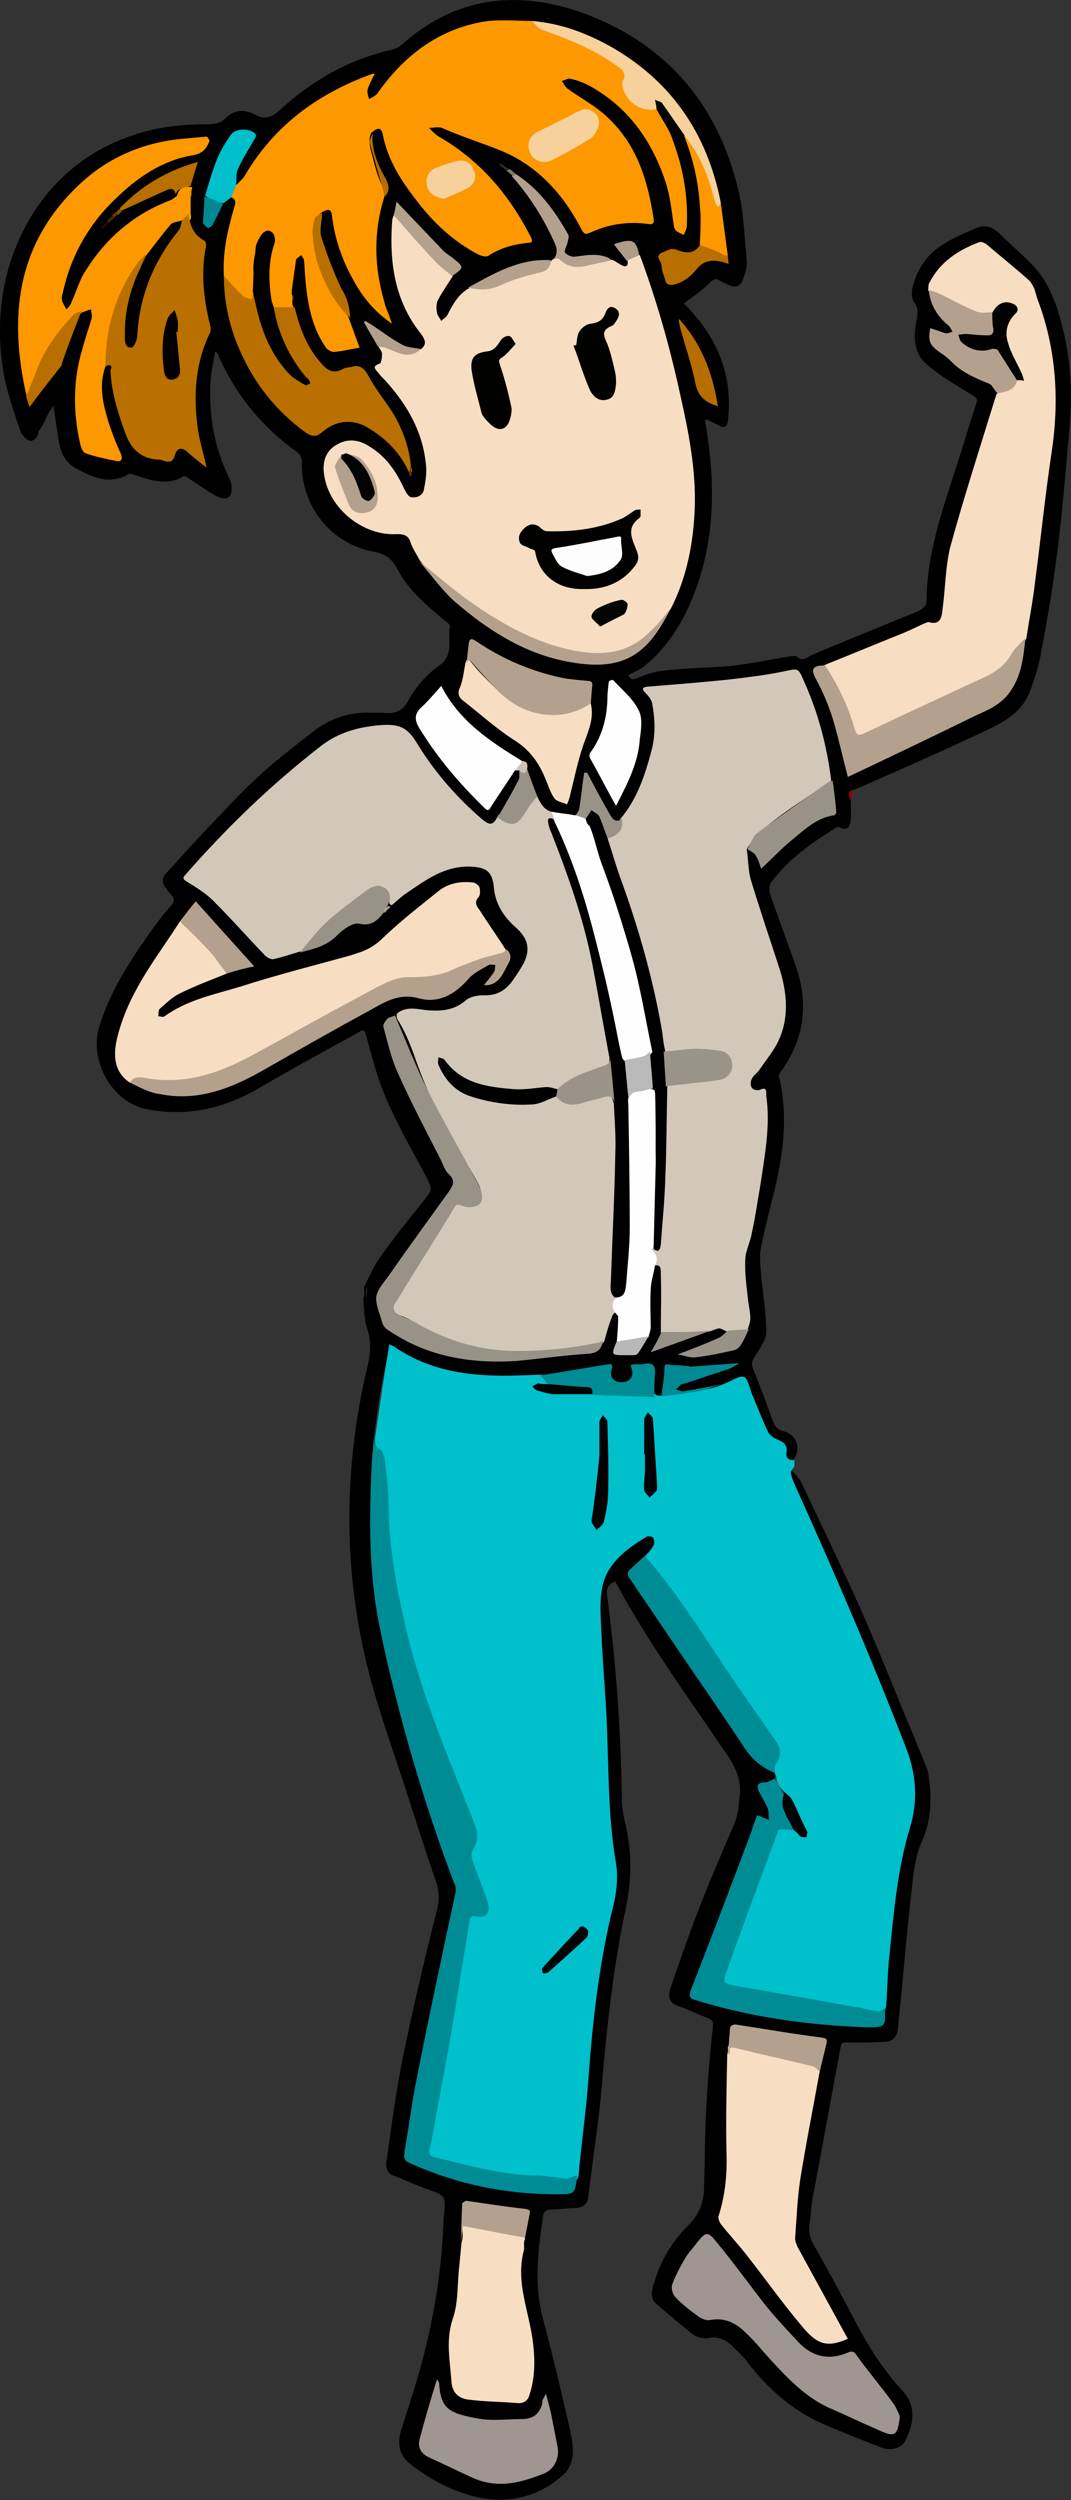 <?xml version="1.0" encoding="utf-8"?>
<!-- Generator: Adobe Illustrator 25.2.2, SVG Export Plug-In . SVG Version: 6.00 Build 0)  -->
<svg version="1.1" id="maria_x5F_jumping_xA0_Image_1_"
	 xmlns="http://www.w3.org/2000/svg" xmlns:xlink="http://www.w3.org/1999/xlink" x="0px" y="0px" viewBox="0 0 148.3 345.9"
	 style="enable-background:new 0 0 148.3 345.9;" xml:space="preserve">
<rect x="0" y="0" width="148.3" height="345.9" fill="#333333" stroke="none"/>
<style type="text/css">
	.st0{fill:#00C0CC;}
	.st1{fill:#970000;}
	.st2{fill:#9E968C;}
	.st3{fill:#D2C8B9;}
	.st4{fill:#F7DDC2;}
	.st5{fill:#FE9800;}
	.st6{fill:#008C95;}
	.st7{fill:#B97000;}
	.st8{fill:#9F9592;}
	.st9{fill:#999287;}
	.st10{fill:#B4A18D;}
	.st11{fill:#FEFEFE;}
	.st12{fill:#F6D19B;}
	.st13{fill:#00BFCB;}
	.st14{fill:#FD9800;}
	.st15{fill:#B96F00;}
	.st16{fill:#B3A08D;}
	.st17{fill:#B76E00;}
	.st18{fill:#008B94;}
	.st19{fill:#B86F00;}
	.st20{fill:#B3A18D;}
	.st21{fill:#989186;}
	.st22{fill:#B29F8C;}
	.st23{fill:#979085;}
	.st24{fill:#008992;}
	.st25{fill:#B8B8B8;}
	.st26{fill:#B56D00;}
	.st27{fill:#AE9C89;}
	.st28{fill:#CCC3B6;}
	.st29{fill:#160D00;}
	.st30{fill:#302B26;}
	.st31{fill:#A79F93;}
	.st32{fill:#857869;}
	.st33{fill:#536763;}
	.st34{fill:#583500;}
	.st35{fill:#482B00;}
	.st36{fill:#865000;}
	.st37{fill:#663D00;}
	.st38{fill:#7A847C;}
	.st39{fill:#000101;}
	.st40{fill:#000303;}
	.st41{fill:#000404;}
	.st42{fill:#000304;}
	.st43{fill:#010101;}
	.st44{fill:#999388;}
	.st45{fill:#010100;}
	.st46{fill:#030302;}
	.st47{fill:#040403;}
	.st48{fill:#010000;}
	.st49{fill:#020100;}
	.st50{fill:#B9B9B9;}
	.st51{fill:#FDFDFD;}
</style>
<g>
	<path d="M117.8,110.9c0,0.9,0.1,1.8,0,2.6c-0.1,0.8-0.4,1.5-1.5,1c-0.1-0.1-0.4-0.1-0.5,0c-3.4,2.1-6.7,4.4-9.1,7.7
		c-0.2,0.3-0.2,1-0.1,1.4c1.2,3.5,2.5,6.9,3.7,10.4c1.7,5.1,1,9.9-2.2,14.3c-0.2,0.2-0.3,0.6-0.2,0.8c1.1,4.7,0.7,9.4-0.3,14
		c-0.7,3.2-1.6,6.3-2.2,9.4c-0.3,1.3-0.1,2.6,0,3.9c0.2,2.6,0.7,5.2,0.7,7.9c0,1.1-0.9,2.3-1.6,3.4c-0.3,0.5-0.5,0.9-0.3,1.5
		c1,2.4,1.9,4.9,2.8,7.4c0.3,0.7,0.6,1.2,1.4,1.4c2.1,0.5,2.6,2.7,1.3,4.2c-0.9,0.5-1.3-0.2-1.3-0.9c-0.1-1-0.5-1.5-1.5-1.8
		c-0.8-0.2-1.1-0.9-1.4-1.5c-0.8-2.1-1.8-4.1-2.6-6.3c-0.3-0.7-0.6-0.9-1.3-0.6c-0.5,0.3-1.1,0.4-1.7,0.6c-1.4,0.5-2.9,0.7-4.3,1
		c-0.5,0.1-1,0.1-1.5,0c-0.3-0.1-0.6-0.2-0.7-0.6c-0.1-0.4,0.1-0.6,0.4-0.8c0.3-0.2,0.6-0.3,1-0.4c2.1-0.6,4.2-1.3,6.2-2
		c-1.8,0.3-3.7,0.7-5.5,0.4c-0.4-0.1-0.8-0.2-1.3-0.1c-0.2,0,0,0-0.1,0c-1.6,0-1.6,0-1.8,1.6c-0.1,0.9-0.2,1.7-0.7,2.5
		c-0.4,0.3-0.8,0.5-1.2,0c-0.3-0.7-0.1-1.4,0-2.1c0.1-1.4-0.2-2-1.2-2.2c-0.6,0-1.2,0-1.8,0c-0.2,0,0.1,0-0.1,0c0,0,0,0,0.1,0
		c0.6,0.6,0.5,1.2,0.1,1.9c-0.4,0.6-1,0.8-1.7,0.7c-0.8-0.1-1.4-0.6-1.5-1.3c-0.1-1.2-0.8-1.1-1.6-1c-2.7,0.4-5.4,1-8.1,1.3
		c-3.7,0.3-7.3,0.4-11-0.2c-3.1-0.5-6-1.4-8.6-3c-1-0.6-1.1-0.6-1.4,0.6c-0.8,3.5-1.4,7.1-1.8,10.7c-0.2,1.9-0.3,3.7-0.4,5.6
		c-0.1,1.8,0,3.6,0,5.4c-0.3,8.1,1,16.1,3.1,23.9c2,7.4,4.1,14.8,6.6,22.1c0.5,1.5,1.1,3,1.7,4.5c0.3,0.8,0.4,1.7,0.2,2.6
		c-1.6,7.8-3.6,15.5-4.9,23.3c-0.7,3.9-1.4,7.8-1.9,11.7c-0.1,0.8,0.3,1.3,0.9,1.6c4,1.7,8.2,3.1,12.5,3.6c2.5,0.3,5,0.6,7.5,0.5
		c1.8,0,1.8,0,2.1-1.8c0-0.2,0-0.4,0-0.6c0.5-4.9,1-9.8,1.6-14.7c0.3-2.9,0.4-5.7,0.7-8.6c0.5-4.3,1.2-8.5,2.3-12.6
		c1-3.6,0.8-7.2,0.2-10.8c-0.5-3.4-0.6-6.9-0.6-10.4c-0.1-5.9-0.3-11.8-0.9-17.7c-0.2-2.3-0.2-4.7,0.1-7.1c0.1-0.7,0.3-1.3,0.7-1.9
		c1.4-1.7,2.9-3.3,4.7-4.6c0.3-0.2,0.6-0.4,1-0.5c0.5-0.1,1-0.1,1.3,0.4c0.3,0.4,0.3,0.8,0.1,1.2c-0.2,0.5-0.6,0.9-1,1.3
		c-0.6,0.5-1.2,1.2-1.8,1.7c-0.6,0.6-0.7,1-0.2,1.7c3.8,5.5,7.5,11,11.2,16.6c1.7,2.6,3.6,4.9,5.2,7.6c0.7,1.2,2.2,1.6,3.3,2.4
		c0.2,0.2,0.3,0.4,0.2,0.7c-0.2,0.6-0.7,0.8-1.2,0.8c-0.9,0-1,0.5-0.7,1.2c0.2,0.4,0.4,0.8,0.6,1.2c0.2,0.3,0.4,0.7,0.6,1.1
		c0.2,0.6,0.5,1.3-0.1,1.8c-0.6,0.5-1.1,0-1.6-0.3c-2.6,7.5-5.9,14.6-8.5,22.1c-0.8,2.4-0.9,2.4,1.6,3.2c5.7,1.7,11.5,2.4,17.3,3.1
		c1.6,0.2,3.3,0.2,4.9,0.2c1.7,0,1.8-0.1,1.8-1.8c0-0.2,0-0.3,0-0.5c0.1-4.4,0.6-8.8,1.1-13.2c0.5-4.2,1.1-8.3,2.3-12.3
		c1-3.4,0.5-6.6-0.6-9.9c-2.3-6.5-5.2-12.7-7.8-19.1c-2.5-6-5-12-7.9-17.9c-0.2-0.4-0.4-0.9-0.4-1.4c0-0.5,0.1-1,0.8-0.8
		c0.5,0.6,1.1,1.1,1.4,1.7c2.8,5.9,5.6,11.7,8.3,17.7c2.4,5.4,4.6,11,6.9,16.5c0.7,1.7,1.4,3.4,2.1,5.1c0.1,0.3,0.2,0.5,0.3,0.8
		c0.5,3.3,0.6,6.6-0.9,9.8c-0.8,1.8-1.1,4-1.3,6c-0.7,6-1.2,12.1-1.8,18.1c-0.1,0.6-0.1,1.2-0.2,1.8c-0.1,1.1-0.8,1.7-1.8,1.7
		c-1.7,0.1-3.4,0.1-5.1,0.1c-0.5,0-0.9-0.1-1,0.6c-1.3,7-2.6,14.1-3.9,21.1c-0.2,1.1-0.2,2.1-0.4,3.2c-0.2,1.3,0.1,2.4,0.8,3.5
		c2,3.5,3.9,7.1,5.8,10.7c1.7,3.2,3.7,6.3,6.2,9c2.1,2.2,1.6,4.8,0.4,7.1c-0.5,0.9-1.8,1.3-3.1,0.9c-2.6-1-5.1-2-7.7-3.1
		c-4.6-1.9-8.1-5-11.1-8.9c-0.6-0.8-1.3-1.4-2-2.1c-0.9-0.9-2-1.4-3.4-1.1c-0.6,0.1-1.4-0.1-1.9-0.4c-1.9-1.5-3.7-3-5.5-4.6
		c-0.3-0.3-0.4-1.1-0.3-1.6c0.8-3.4,2.4-6.4,4.9-8.9c1.6-1.5,2.3-3.4,2.3-5.5c0.1-3.6,0.1-7.3,0.3-10.9c0.2-3.7,0.5-7.4,0.9-11.1
		c0.1-0.7,0-1-0.7-1.3c-1.4-0.5-2.8-1.2-4.2-1.7c-1.2-0.4-1.3-1.2-1-2.3c1.1-3.2,2.2-6.4,3.4-9.6c1.7-4.5,3.6-8.9,5.5-13.3
		c0.5-1.2,0.6-2.4,0.7-3.7c0.4-2.8-1-4.8-2.4-6.8c-5.1-7.5-10.4-14.8-14.7-22.8c0-0.1-0.1-0.1-0.1-0.2c-1.1,0.4-1.3,1.1-1.1,2.2
		c1.2,9.3,1.9,18.6,2,28c0,1.5,0.4,2.9,0.7,4.3c0.7,3.5,0.6,7-0.1,10.5c-1.7,7.9-2.6,15.9-3.3,24c-0.4,5.3-1.3,10.6-1.9,15.9
		c-0.1,1.2-0.6,1.7-1.8,1.8c-1.1,0-2.2,0.2-3.3,0.2c-0.7,0-1.1,0.2-1.2,0.9c-0.7,4.8-1.3,9.5,0,14.3c1.4,5.2,2.6,10.4,3.8,15.6
		c0.2,1,0.4,2.2,0.3,3.2c-0.1,0.9-0.5,2-1.2,2.6c-3.1,2.9-7,4-11,3.4c-3.7-0.6-7.2-2.4-10.2-4.7c-1.6-1.2-1.9-2.8-1.4-4.6
		c0.7-2.3,1.5-4.6,2.2-7c2.1-7.1,3.4-14.3,3.7-21.7c0-0.4,0-0.9,0.1-1.3c0.2-2.6,0.2-2.6-2.3-3.5c-1.5-0.5-2.9-1.2-4.5-1.8
		c-1-0.3-1.3-1-1.2-1.9c0.7-4.9,1.3-9.7,2.3-14.6c1.4-6.8,3-13.6,4.7-20.3c0.4-1.5,0.3-2.8-0.2-4.2c-1.2-3.4-2.3-6.9-3.4-10.3
		c-1.9-6-4.1-11.9-5.7-17.9c-3.7-14.1-3.7-28.3-0.4-42.5c0.5-2,0.7-3.8,0-5.7c-0.4-1.3-0.4-2.8-0.5-4.1c0.3-0.5,0.1-1,0.1-1.5
		c0.7-1.4,1.3-2.8,2.2-4.1c1.9-2.7,4-5.3,6.1-7.9c1.2-1.6,1.2-1.5,0.3-3.3c-1.9-3.6-4-7.2-5.6-11c-1.2-2.7-1.9-5.7-2.7-8.5
		c-0.2-0.7-0.3-1-1-0.5c-4.7,2.6-9.5,5.2-14.1,7.9c-4.7,2.7-9.7,3.8-15.1,2.8c-5.1-0.9-8.1-6.8-6.8-11.3c1.4-4.7,4-8.8,6.8-12.8
		c1-1.4,2-2.8,3.2-4.1c0.5-0.6,0.5-1,0-1.5c-0.2-0.2-0.4-0.4-0.5-0.6c-0.9-1.1-0.9-1.7,0.1-2.7c1.4-1.5,2.7-3,4.1-4.5
		c2.7-2.8,5.4-5.8,8.3-8.5c2.4-2.2,5.1-4.3,7.7-6.3c2.3-1.8,5-2.7,7.9-2.6c0.5,0,1,0,1.6,0c1.6,0.2,2.8,0,3.7-1.8
		c1-1.8,2.5-3.5,4.2-4.7c2.2-1.6,1.1-3.7,1.5-5.5c0-0.2-0.5-0.6-0.8-0.8c-2.5-2.1-5-4.2-6.5-7.1c-0.8-1.5-1.7-2.1-3.4-2.4
		c-5.9-1.1-10-6.5-9.8-12.4c0-0.4-0.2-1-0.6-1.3c-4.9-3.5-8.6-8-11-13.5c0-0.1-0.1-0.2-0.4-0.5c-0.2,1.4-0.5,2.5-0.6,3.6
		c-0.4,4.9,0.4,9.6,2.6,14.1c0.3,0.6,0.4,1.7,0.1,2.2c-0.5,0.8-1.5,0.4-2.2,0c-1.2-0.7-2.3-1.5-3.4-2.2c-0.3-0.2-0.7-0.5-0.9-0.4
		c-2.3,1.4-4.6,0.5-6.8-0.2c-0.3-0.1-0.6-0.2-0.8-0.1c-2.6,1.5-4.9,0.5-7.1-0.7c-1.4-0.7-2.2-1.9-2.5-3.5c-0.3-1.7-0.5-3.4-0.8-5.3
		c-0.3,0.5-0.6,0.9-0.8,1.3c-0.4,0.8-0.7,1.6-1.3,2.3C5.4,60.3,4.8,61,4.2,61c-0.4,0-1.2-0.8-1.4-1.4c-0.9-2.8-2-5.7-2.4-8.6
		c-1.1-7.3,0-14.3,3.7-20.7c3.9-6.6,9.8-10.7,17.2-12.4c2.3-0.5,4.7-0.7,7-0.7c1.2,0,2.1,0,3-0.9c1.1-1.1,2.5-1.2,3.9-0.5
		c1.6,0.9,2.5,0.4,3.8-0.8c4.3-3.9,9.4-6.8,15.2-8.1c0.4-0.1,0.9-0.3,1.3-0.6C63-0.5,71.7-1.5,81,1.9c11.7,4.4,18.7,13,21.4,25.1
		c0.6,2.9,0.7,6,1,9c0.1,0.8-0.2,1.7-0.5,2.6c-0.3,1-1.1,1.3-2.1,0.8c-0.3-0.2-0.7-0.3-1-0.5c-0.7-0.5-1-0.3-1.6,0.3
		c-1,1-2.2,1.8-3.5,2.8c0.1,0.1,0.3,0.3,0.5,0.5c4.2,4.4,6.3,9.5,5.6,15.7c-0.1,0.9-0.6,1.1-1.4,0.6c-0.4-0.2-0.8-0.4-1.2-0.6
		c-0.1-0.1-0.3-0.1-0.6-0.2c0.1,0.5,0.1,0.8,0.2,1.2C99,66.7,99,74,96.5,81.1c-1.5,4.3-3.7,8.1-7.2,11c-0.3,0.3-0.7,0.5-1.1,0.7
		c-0.4,0.2-0.8,0.4-1.2,0.6c0.3,0.6,0.6,0.7,1.3,0.4c1.3-0.6,2.9-1,4.4-1.1c2.9-0.3,5.9-0.3,8.8-0.6c2.7-0.3,5.3-0.9,8-1.3
		c0.3,0,0.7-0.1,0.8,0c0.8,0.9,1.4,0.1,2.2-0.2c4.9-2.1,9.9-4.1,14.8-6.1c0.4-0.2,1-0.8,1-1.2c0-6.8,2.3-13,4.3-19.3
		c0.9-2.7,1.7-5.5,2.6-8.2c0.2-0.6,0-0.8-0.5-1.1c-2.3-1.4-4.6-2.7-6.6-4.5c-1.6-1.5-1.6-3.7-1.2-5.8c0.2-1,0.3-1.8-0.4-2.7
		c-0.3-0.5-0.3-1.4-0.1-2.1c0.6-2.3,1.9-4.3,3.9-5.6c1.5-1,3.1-1.7,4.8-2.4c1.3-0.6,2.4-0.2,3.4,0.8c1.4,1.4,2.9,2.7,4.3,4.1
		c2.4,2.4,3.5,5.5,4.3,8.7c1.3,5,1.4,10,0.9,15.1c-0.5,5.4-0.9,10.7-1.6,16.1c-0.6,4.7-1.4,9.5-2.3,14.2c-0.3,1.7-0.9,3.5-1.5,5.1
		c-1,2.6-3.2,4-5.5,5.1c-6.3,3-12.7,5.8-19.1,8.6C117.5,109.8,118,110.4,117.8,110.9z"/>
	<path class="st0" d="M107.5,245.8c-0.1-0.2-0.2-0.3-0.2-0.5c-0.6-0.4-0.5-0.9-0.1-1.3c0.7-1,0.6-2,0-3c-1.2-2.1-2.7-3.8-4-5.8
		c-3.7-5.6-7.5-11.1-11.4-16.6c-0.6-0.8-1.2-1.6-1.9-2.3c-0.3-0.3-0.6-0.5-0.5-1c0.4-0.5,0.8-0.9,1.1-1.4c0.2-0.3,0.1-0.8,0-1.1
		c-0.1-0.2-0.7-0.3-0.9-0.2c-2.6,1.5-5.1,3.4-6,6.2c-0.7,2.3-0.4,5.1-0.3,7.6c0.2,4.7,0.7,9.5,0.8,14.2c0.2,5.7,0.2,11.5,1.2,17.2
		c0.3,1.8,0.1,3.8-0.3,5.6c-2,7.9-2.9,15.9-3.5,23.9c-0.3,4.6-1,9.2-1.4,13.8c-0.2,0.8-0.8,0.8-1.4,0.8c-6-0.4-11.9-1.1-17.7-2.8
		c-1.6-0.5-1.8-0.7-1.5-2.4c2-10.1,3.4-20.3,5.3-30.5c0.2-0.9,0.3-1.6,1.5-1.4c0.8,0.2,1.3-0.6,1-1.6c-0.3-1.3-0.9-2.5-1.3-3.7
		c-0.3-0.7-0.5-1.3-0.8-2c-0.2-0.6-0.3-1.2,0.1-1.7c0.7-1.2,0.6-2.4,0.1-3.7c-2.3-5.8-4.7-11.6-6.7-17.5c-2.3-6.6-3.9-13.4-4.8-20.4
		c-0.4-3-0.3-6-0.5-9c-0.1-1.1-0.2-2.2-0.3-3.3c0-0.4-0.1-0.9-0.5-1.2c-0.7-0.6-0.8-1.3-0.6-2.2c0.6-4.1,1.2-8.3,1.9-12.5
		c0.4,0.2,0.6,0.2,0.8,0.4c5.3,3.6,11.2,4.1,17.3,3.9c1,0,2.1-0.1,3.1-0.1c0.4,0.4,1.2,0.5,0.9,1.3c-0.3,0.2-0.8,0.1-1.3,0.5
		c2.7,0.5,5.3,1.1,7.9,0.5c2.5,0,4.9,0.3,7.4,0.2c0.4,0,0.7,0.1,1,0.4c0.3,0,0.7,0,1,0c0.7-0.4,1.4-0.5,2.2-0.5
		c2.1-0.1,4.3-0.3,6.2-1.2c0.9-0.3,1.9-1.1,2.6-0.9c0.5,0.1,0.8,1.5,1.1,2.3c0.7,1.7,1.4,3.5,2.2,5.2c0.2,0.5,0.7,0.9,1.2,1.1
		c0.9,0.4,1.6,0.7,1.4,1.9c-0.1,0.7,0.3,1.1,1.1,1c0,0.3,0,0.6,0,0.9c-0.2,0.3-0.5,0.6-0.5,0.9c0.1,0.5,0.3,1,0.5,1.5
		c5.5,12.2,10.8,24.4,15.6,36.9c1.3,3.5,1.5,7.1,0.4,10.7c-1.7,5.6-2.2,11.4-2.8,17.2c-0.3,2.5-0.3,5-0.5,7.5c-0.1,0.5-0.2,1-1,0.8
		c-4.3-1.1-8.8-1.4-13.2-2.2c-2.3-0.4-4.6-0.8-6.9-1.4c-1.5-0.4-1.7-0.7-1.2-2.2c1.4-4.5,3-8.9,4.9-13.2c0.7-1.6,1.3-3.2,1.9-4.9
		c0.6-1.9,0.6-1.9,2.7-1.7c0.6,0.2,0.9,0.8,2,0.8c-1.4-1.8-1.4-4.2-3.2-5.6C108,247.4,107.5,246.7,107.5,245.8z"/>
	<path class="st1" d="M117.8,110.9c-0.1-0.6-0.7-1.2,0.3-1.7C118,109.8,117.9,110.4,117.8,110.9z"/>
	<path class="st2" d="M50.8,178.1c0,0.5-0.1,1-0.1,1.5C50.7,179.1,50.7,178.6,50.8,178.1z"/>
	<path class="st3" d="M74.4,110.2c0.4,0.9,0.9,1.8,1.9,2.1c0.2,0.4,0.7,0.6,0.5,1.1c-0.5,0.6-0.2,1.2,0.1,1.8
		c3.6,9,5.9,18.3,7.6,27.8c0.2,1.1,0.4,2.2,0.4,3.3c0,0.6-0.1,1.1-0.7,1.4c-2.4,0.8-4.7,1.7-6.8,3.2c-0.8-0.3-1.6-0.1-2.4,0
		c-3.7,0.5-7.2,0.1-10.6-1.5c-1.2-0.6-2.1-1.6-3-2.6c-0.3,0.4,0,0.7,0.1,0.9c0.9,1.8,2.3,3.1,4.2,3.7c2.6,0.8,5.2,1.2,7.9,1.1
		c1.3,0,2.5-0.5,3.7-1c1.6,1.4,3.3,0.8,5,0.4c0.4-0.1,0.8-0.2,1.3-0.3c1.5-0.3,1.6-0.2,2.1,1.3c0.2,5.4,0.5,10.7,0.2,16.1
		c-0.2,2.7-0.3,5.5-0.5,8.2c-0.1,0.7,0.1,1.4,0.2,2c0,0.2,0,0.5,0,0.7c0,0.6-0.5,1.3,0.4,1.7c0.1,0,0,0.2-0.1,0.3
		c-0.7-0.6-1-0.2-1.2,0.4c-0.4,1-0.7,2.1-1,3.2c-0.2,0.5-0.7,0.6-1.2,0.6c-2.2,0.3-4.4,1-6.6,1c-6.2,0.1-12.3-0.2-17.8-3.7
		c-0.8-0.5-1.6-1-2.4-1.3c-1.3-0.4-1.6-1-0.8-2.2c0.9-1.5,1.9-2.9,2.7-4.4c1.7-2.9,3.7-5.6,5.3-8.6c0.3-0.6,0.7-1,1.4-0.6
		c0.7,0.3,1.4,0.5,2-0.2c0.5-0.7,0.3-1.5,0-2.2c-1-1.9-2.2-3.7-3.3-5.6c-2.1-3.6-3.9-7.4-5.3-11.3c-0.7-2-1.4-3.9-2.5-5.7
		c-0.2-0.3-0.4-0.7-0.2-1.1c1.4-1.1,3-0.5,4.5-0.4c1.9,0.1,3.5-0.1,5-1.4c0.6-0.5,1.6-0.7,2.4-0.7c1.9,0.1,3.2-0.7,4.2-2.2
		c0.5-0.7,1-1.5,1.4-2.2c1-2,0.6-3.5-1.1-5c-1.6-1.4-2.8-3.2-3-5.4c-0.2-2.3-1-2.9-3.3-3c-3.6-0.1-6.2,1.9-9,3.8
		c-0.7,0.5-1.2,1-1.8,1.5c-0.2,0.1-0.3-0.1-0.4-0.2c0-0.3,0.1-0.6,0-0.8c0-1.1-0.7-1.7-1.8-1.4c-0.4,0.1-0.7,0.2-1,0.5
		c-2.6,2.2-5.5,3.9-7.8,6.5c-0.5,0.6-1,1.3-1.6,1.8c-1.3,0.4-2.5,0.8-3.8,1.1c-0.3,0.1-0.9-0.2-1.2-0.5c-2.4-2.5-4.7-5.1-7.2-7.6
		c-1-1-2.3-1.8-3.6-2.6c-0.5-0.3-0.7-0.5-0.2-1c5.6-6.4,11.7-12.3,18.5-17.6c2.6-2.1,5.6-2.9,8.9-3.1c2.2-0.1,3.3,0.4,4.5,2.3
		c2.4,4,5.5,7.6,9.1,10.7c1.2,1,1.6,0.9,2.3-0.5c0.3-0.3,0.5,0,0.7,0.1c1,0.7,1.7,0.6,2.4-0.4c0.5-0.6,0.9-1.4,1.4-2.1
		C73.6,110.4,73.8,109.9,74.4,110.2z"/>
	<path class="st4" d="M58.3,48.3c0.9-0.7,0.5-1.4,0-2.1c-3.7-4.6-4.4-10-4-15.6c0-0.3,0.1-0.5,0.2-0.8c0.5-0.1,0.7,0.3,0.9,0.6
		c1.8,2.7,4.1,5,6.7,6.9c0.3,0.2,0.7,0.4,0.6,0.9c-0.7,1.1-1.4,2.1-2,3.2c-0.3,0.5-0.3,1.2-0.2,1.8c0,0.4,0.4,0.8,0.6,1.2
		c0.3-0.3,0.7-0.5,0.9-0.9c0.7-1.4,1.5-2.8,2.9-3.6c0.1,0,0.2-0.1,0.3-0.1c2.3,0.4,4.2-0.7,6.2-1.5c0.7-0.3,1.4-0.6,2.2-0.6
		c1.2-0.1,2.2-0.5,2.8-1.7c0.1-0.1,0.3-0.2,0.4-0.2c0.3-0.3,0.7-0.4,1-0.1c1.3,1.2,2.8,1,4.4,0.5c0.9-0.3,1.7-0.5,2.7-0.2
		c0.4,0.2,0.8,0.5,1.2,0.7c0.6,0.3,0.9,0.1,0.8-0.6c0.2-1,0.6-1.2,1.7-0.8c2.3,6.2,4.1,12.5,5.5,18.9c1.2,5.3,2.3,10.7,2.1,16.2
		c-0.2,4.8-1.1,9.5-3.3,13.8c-1,1.5-2.1,2.8-3.4,4c-2.5,2.2-5.4,2.7-8.6,2.2c-4.3-0.6-8.3-2.3-12-4.5c-3.1-1.8-5.9-3.9-8.7-6.1
		c-0.8-0.7-1.4-1.5-2.1-2.3c-0.4-0.8-0.9-1.5-1.2-2.3c-0.3-1.1-0.9-1.3-1.9-1.3c-4.7,0.3-9.4-3.5-10.1-8.1c-0.3-1.7,0.1-3.3,1.6-4.2
		c1.6-1,3.2-0.8,4.7,0.2c2.3,1.4,3.7,3.5,4.8,5.9c0.2,0.4,0.6,1.1,1,1.1c0.8,0.1,1.6-0.3,1.7-1.1c0.2-1,0.4-2.1,0.3-3.2
		c-0.4-4.7-2.6-8.5-5.7-11.9c-0.3-0.3-0.6-0.6-0.9-1c-0.4-0.5-1-0.9,0.2-1.3c0.2-0.1,0.3-0.9,0.3-1.3c0-0.4-0.4-0.8-0.5-1.1
		c0-0.7,0.5-0.4,0.7-0.3c0.4,0.2,0.8,0.4,1.3,0.6C55.6,48.7,56.9,48.9,58.3,48.3z"/>
	<path class="st3" d="M85.9,113.3c2.3-2.7,3.4-6,4.3-9.4c0.6-2.2,0.5-4.4,0.1-6.6c-0.1-0.5-0.5-1-0.9-1.4c-0.5-0.5-0.6-0.8,0.3-0.9
		c3.8-0.3,7.6-0.6,11.4-1c2.5-0.3,5-0.6,7.4-1.1c2-0.4,2-0.6,2.8,1.3c2,4.4,3.2,9,3.8,13.8c-2.2,1.6-4.5,3-6.7,4.6
		c-1.9,1.4-3.8,2.8-5,4.9c0.2,1.3,0.2,2.7,0.5,4c1.2,4,2.6,8.1,3.9,12.1c1.2,3.6,1.6,7.3-0.2,10.8c-0.7,1.3-1.7,2.5-2.5,3.7
		c-0.3,0.4-0.8,0.7-1,1.2c-0.2,0.3-0.2,0.9,0,1.2c0.2,0.3,0.8,0.4,1.1,0.3c1-0.5,0.9,0.2,0.9,0.8c0.6,4.1-0.2,8.2-0.8,12.3
		c-0.4,2.2-0.7,4.5-1.2,6.7c-0.2,1.3-0.9,2.5-0.9,3.7c-0.1,1.9,0.2,3.8,0.4,5.7c0.1,0.8,0.3,1.6,0.3,2.4c0,0.5-0.2,1-0.4,1.6
		c-1,0.4-1.9,0.8-2.9,0.2c-0.3-0.1-0.7-0.4-1-0.4c-0.4,0-0.9,0.3-1.3,0.4c-1.9,0.4-3.7,0.4-5.6,0.7c-0.4,0.1-1.1,0.3-1.2-0.5
		c0-2.7,0.1-5.4,0-8.1c0-0.6,0.1-1.4-0.9-1.2c-0.2-0.6-0.2-1.3-0.6-1.9c-0.1-0.1,0-0.4,0.2-0.5c0.6-0.3,0.6-0.8,0.7-1.3
		c0.1-2.9,0.5-5.9,0.5-8.8c0-3.7,0.3-7.4,0.2-11.1c0-0.4,0-0.7,0.2-1.1c0.9-1,2.2-0.8,3.4-0.9c1.1-0.1,2.3-0.3,3.4-0.3
		c0.4,0,0.7-0.1,1-0.3c0.7-0.3,1.2-0.9,1.2-1.7c0-0.8-0.6-1.3-1.3-1.5c-1.1-0.4-2.3-0.5-3.4-0.3c-0.9,0.2-1.9,0.2-2.8,0.3
		c-0.5,0.1-1,0.1-1.5-0.2c-0.4-0.4-0.5-1-0.6-1.5c-0.9-6.6-2.7-13-4.8-19.3c-0.8-2.3-1.7-4.6-2.4-7c-0.2-0.6-0.4-1.1-0.3-1.8
		c0-0.1,0.1-0.3,0.2-0.3C85.1,115.4,85.6,114.4,85.9,113.3z"/>
	<path class="st5" d="M31,38.2c-0.2-3.2,0.5-6.3,1.4-9.4c0.2-0.6,0.4-1.2-0.4-1.5c-0.1-0.7,0.1-1.3,0.7-1.7c0.4-0.4,0.9-0.8,1.2-1.3
		c4.1-7,10.2-11.4,17.7-14.1c0.1,0,0.2,0,0.3,0c-0.4,0.8-0.8,1.5-1,2.2c-0.1,0.4,0.1,0.9,0.2,1.3c0.4-0.2,0.8-0.4,1.1-0.7
		c3.5-5,8.1-8.7,14.2-9.9c2.4-0.5,4.9-0.2,7.3-0.2c1.1,1,2.6,1.2,3.9,1.8c2.9,1.1,5.6,2.5,8.1,4.2c0.8,0.6,1.2,1.2,0.9,2.3
		c-0.4,1.5,1.4,3.6,3.1,3.7c0.4,0,0.8,0,1.2,0.2c0.8,1.5,1.8,2.8,2.3,4.4c1.4,3.8,2.1,7.7,1.9,11.8c0,0.4-0.3,0.8-0.4,1.2
		c-0.6-0.3-1.3-0.4-1.4-1.3c-0.3-2-0.5-4-1.1-5.9c-1.9-5.8-5.2-10.5-10.7-13.5c-0.8-0.4-1.6-0.7-2.5-0.9c-0.3-0.1-0.8,0.2-1.2,0.3
		c0.2,0.3,0.4,0.7,0.7,1c1.9,1.4,4.1,2.5,5.8,4.2c3.9,3.7,5.4,8.6,6.2,13.8c0.1,0.6,0,0.9-0.7,0.8c-2.8-0.4-5.5,0-8.1,1.2
		c-0.7,0.3-0.9,0.1-1.2-0.5c-2.5-4.8-6-8.7-11-10.8c-2.7-1.1-5.6-2-8.3-3.2c-0.5-0.2-1.2,0-1.8,0c0.4,0.4,0.8,0.8,1.2,1.1
		c5.8,3.3,9.9,8.1,12.9,14c0.3,0.6,0.2,0.8-0.4,0.8c-2,0.2-3.8,0.7-5.5,1.8c-0.3,0.2-1,0-1.4-0.2c-3.4-1.8-6.1-4.3-8.4-7.3
		c-2.2-2.8-4.1-5.7-4.8-9.3c-0.2-1-0.7-1-1.6-0.2c-0.5,1.1-0.1,2.2,0.2,3.3c0.3,1.3,0.7,2.7,1.3,4c0.2,0.5,0.4,1,0.3,1.6
		c-1.5,4.8-1.4,9.6,0,14.4c0.1,0.5,0.3,1,0.5,1.5c0.2,0.4,0.3,0.9,0.6,1.6c-2.5-1.7-4.1-3.7-5.4-6.1c-1.5-2.7-2.5-5.5-2.9-8.6
		c-0.1-1.2-0.4-1.3-1.5-0.7c-1,0.8-1.2,1.9-1.1,3c0.3,3.7,1.6,7,3.8,9.9c0.4,0.5,0.8,1.1,1.1,1.7c0.5,1.4,1,2.8,1.5,4.1
		c-1.2,0.2-2.4,0.5-3.6,0.6c-0.3,0-0.8-0.3-1-0.5c-2-2.8-2.6-6.1-2.9-9.4c-0.1-0.9-0.1-1.8-0.2-2.7c0-0.3-0.2-0.5-0.4-0.8
		c-0.2,0.2-0.6,0.4-0.7,0.6c-0.2,1.4-0.4,2.9-0.6,4.3c0,0.2,0,0.3,0,0.5c0.3,0.5-0.1,1.2,0.2,1.7c0,0.1,0,0.2,0,0.2
		c-0.9,1-1.9,0.2-2.9,0.1c-0.8-0.7-0.7-1.7-0.8-2.6c-0.1-2-0.1-4.1,0.5-6c0.2-0.5,0.5-1.3-0.3-1.6c-0.8-0.3-1.1,0.5-1.3,1.1
		c-0.5,1.3-0.8,2.7-0.7,4.1c0,0.8,0,1.7,0,2.5c-0.1,0.5,0.1,1.1-0.4,1.4c-0.6,0.3-1.1-0.1-1.5-0.5C32.5,40.3,31.3,39.6,31,38.2z"/>
	<path class="st4" d="M114.2,92c3.5-1.4,7.1-2.9,10.6-4.3c1-0.4,2-0.9,3.1-1.4c0.3-0.1,0.6-0.3,0.8-0.2c1.5,0.4,1.7-0.7,1.8-1.7
		c0.4-2.9,0.4-6,1.1-8.8c1.9-6.9,4.1-13.7,6.2-20.5c0.1-0.2,0.1-0.4,0.2-0.6c1-0.6,2.2-0.8,2.8-2c0.9-0.2,0.6-0.6,0.2-1.2
		c-1.3-1.8-2.1-3.8-1.7-6.1c0.1-0.5,0.3-1,0.6-1.4c0.3-0.4,0.8-1,0.3-1.4c-0.5-0.4-1.2-0.3-1.8,0.1c-0.4,0.2-0.5,0.7-0.9,1
		c-0.7,0.5-1.5,0.4-2.2,0.1c-2.3-1-4.7-2-6.8-3.4c0.1-0.4,0-0.8,0.2-1.1c1.5-2.9,4-4.5,6.9-5.6c0.3-0.1,0.7,0.1,1,0.3
		c2,1.7,4,3.3,5.9,5c0.3,0.3,0.5,0.7,0.7,1.1c0.2,0.5,0.3,1.1,0.5,1.6c2.6,6.9,3,14,1.9,21.2c-0.9,6-1.5,12-2.3,18
		c-0.3,2.6-0.8,5.1-1.2,7.7c-1.4,2.1-2.6,4.2-4.9,5.4c-3.9,1.9-7.8,3.8-11.7,5.5c-1.9,0.8-3.7,1.7-5.5,2.6c-1.1,0.5-1.4,0.4-1.7-0.7
		c-0.8-3-2.2-5.7-3.7-8.4C114.3,92.5,114.1,92.2,114.2,92z"/>
	<path class="st4" d="M31.4,134.7c-2.2,0.9-4.4,1.7-6.6,2.8c-1,0.5-1.9,1.4-2.7,2.1c-0.2,0.2-0.1,0.6-0.2,1c0.3,0,0.7,0.2,0.9,0
		c3.2-2.3,6.9-3,10.5-4.1c5-1.6,10.1-2.9,15.2-4.3c0.3-0.1,0.6-0.2,0.9-0.3c1.4-0.4,2.6-1.1,3.7-2.2c2.4-2.3,5-4.3,7.6-6.4
		c1.4-1.1,3-1.4,4.8-1.2c0.3,0,0.8,0.4,0.9,0.7c0.1,0.4,0.1,1-0.1,1.3c-0.7,0.7-0.3,1.3,0.1,1.8c1.2,1.9,2.5,3.7,3.7,5.6
		c0.3,0.6-0.2,0.7-0.6,0.7c-1.7,0.2-3.1,1.2-4.7,1.7c-2.2,0.8-4.3,1.9-6.7,1.6c-2.4-0.2-4.4,0.6-6.5,1.7c-5.7,3.2-11.5,6.2-17.1,9.4
		c-3.6,2-7.4,3.2-11.5,3.2c-0.6,0-1.1-0.1-1.7-0.2c-1.1-0.2-2.2-0.3-3.3,0.2c-2.3-1.5-2.3-3.9-1.8-6.1c0.6-2.5,1.6-4.9,2.9-7.2
		c1.7-3.1,3.9-6,5.8-9c0.3-0.1,0.5,0.1,0.7,0.2c2.1,1.9,3.9,4,5.7,6.2C31.5,134.1,31.7,134.4,31.4,134.7z"/>
	<path class="st6" d="M51.8,198.7c0,0.7,0,1.5,0.9,1.9c0.3,0.2,0.5,0.9,0.6,1.4c0.2,2,0.5,4,0.5,5.9c0,5.7,1,11.3,2.3,16.9
		c1.6,7.1,4.2,14,6.9,20.7c0.9,2.4,1.9,4.7,2.8,7.1c0.5,1.2,0.3,2.4-0.4,3.5c-0.2,0.4-0.1,1,0.1,1.5c0.6,1.8,1.4,3.6,2,5.5
		c0.5,1.7-0.2,2.4-1.9,2c-0.1,0-0.5,0.2-0.5,0.3c-1,5.8-1.9,11.7-2.9,17.5c-0.6,3.3-1.2,6.5-1.8,9.7c-0.3,1.6-0.5,3.1-0.9,4.7
		c-0.2,0.8,0.2,1.1,0.8,1.2c4.6,1.1,9.1,2.4,13.8,2.5c1.4,0,2.8,0.3,4.3,0.4c0.5,0,1-0.3,1.5-0.4c0,0.1,0,0.2,0,0.2
		c-0.3,2.4-0.3,2.4-2.8,2.4c-7.1,0-13.9-1.4-20.3-4.3c-0.8-0.3-0.9-0.7-0.8-1.5c0.6-3.4,1-6.8,1.7-10.2c1.2-6.1,2.5-12.3,3.8-18.4
		c0.5-2.5,1.1-5,1.6-7.5c0.1-0.4,0-0.8-0.2-1.1c-4.3-11.4-7.7-23-10.2-34.9c-1.7-7.8-1.6-15.7-1.2-23.6
		C51.6,201.1,51.7,199.9,51.8,198.7z"/>
	<path class="st5" d="M14.6,50.7c-0.9,2.5-0.4,4.9,0.3,7.3c0.5,1.6,1.1,3.2,1.8,4.7c0.3,0.7,0.2,1.2-0.5,1.1c-1.5-0.3-3-0.6-4.4-1.1
		c-0.3-0.1-0.6-0.8-0.7-1.3c-1-4.4-1-8.8,0.3-13.1c0.4-1.5,0.9-2.9,1.3-4.3c0.1-0.4-0.1-0.8-0.1-1.2c-0.4,0.1-0.8,0.3-1.2,0.4
		c-2.6,2.1-4.4,4.7-5.7,7.7c-0.5,1.1-0.9,2.1-1.2,3.2c-0.1,0.4-0.2,0.9-0.8,0.8c-2.5-10.9-1.5-20.9,7-29.1c4-3.9,9-6.1,14.6-6.6
		c1.1-0.1,2.2-0.2,3.3-0.3c0.1,0,0.4,0.4,0.4,0.6c-0.4,1.1-1,1.8-2.4,2c-4.1,0.7-7.5,3-10.5,5.9c-3.8,3.6-6.3,8-7.4,13.1
		c-0.1,0.3-0.2,0.7-0.1,1.1c0.1,0.4,0.4,0.8,0.6,1.2c0.3-0.3,0.6-0.6,0.7-1c0.7-1.5,1.1-3.1,2-4.4c2.8-4.5,6.7-7.8,11.7-9.7
		c0.3-0.1,0.6-0.4,0.9-0.6c0.3-1.1,0.9-1.4,2.1-1.2c0,0.1,0,0.2,0,0.2c-0.2,0.4,0,0.8-0.2,1.2c0,0.8,0,1.5,0,2.3
		c0.2,0.7-0.1,1.1-0.8,1.2c-1-0.1-1.7,0.4-2.3,1.1c-1.1,1.2-1.8,2.6-2.9,3.8c-2.9,3.4-4.4,7.3-5,11.7C15,48.4,15.1,49.6,14.6,50.7z"
		/>
	<path class="st4" d="M113.5,286.6c-0.9,5-1.9,10-2.7,15c-0.4,2.7-0.5,5.4-0.7,8.1c0,0.4,0.2,0.9,0.4,1.3c2.3,4.2,4.6,8.4,6.9,12.6
		c-2.8,1.2-4.2,0.9-6.4-1.8c-2.7-3.2-5.1-6.6-7.7-9.9c-1.1-1.4-2.4-2.8-3.5-4.2c-0.2-0.3-0.4-0.8-0.3-1.1c0.9-2.8,1.2-5.7,1.1-8.6
		c-0.1-4.6,0-9.2,0.1-13.8c0.1-0.2,0.1-0.4,0.1-0.6c-0.1-0.6,0.2-0.8,0.8-0.7c3.6,0.9,7.3,1.7,10.9,2.6
		C113.1,285.6,113.8,285.8,113.5,286.6z"/>
	<path class="st7" d="M14.6,50.7c0-5.3,1.4-10.2,4.6-14.5c0.3-0.3,0.6-0.6,0.9-0.9c0.4,0.7-0.1,1.2-0.4,1.8
		c-1.4,2.9-2.2,5.9-2.1,9.1c0,0.5-0.2,1.3,0.5,1.4c0.6,0,0.5-0.8,0.5-1.3c0.3-1.8,0.4-3.7,0.9-5.5c0.8-2.7,2.1-5.2,3.7-7.4
		c0.6-0.9,1.3-1.8,1.9-2.8c0.3-0.3,0.7-0.7,1-1c0.2,1.6,0.7,2.9,2.2,3.7c0.2,0.1,0.3,0.6,0.2,0.9c-0.7,3.6-0.3,7.2,0.6,10.8
		c0.1,0.4,0.1,0.9-0.1,1.2c-1.9,4-2.2,8.2-1.7,12.4c0.2,2.1,0.9,4.1,1.3,6.1c-0.9-0.7-1.8-1.4-2.7-2.2c-0.8-0.7-1.4-0.5-1.7,0.5
		c-0.2,0.8-0.6,1-1.4,0.8c-0.3-0.1-0.5-0.2-0.8-0.2c-2.5-0.1-3.9-1.5-4.7-3.8c-1-2.8-1.9-5.6-2-8.6C15.6,50.6,15.3,50.3,14.6,50.7z"
		/>
	<path class="st4" d="M72.7,309.6c0,0.1,0,0.2,0,0.2c-0.3,0.5,0,1.2-0.2,1.7c-1.1,4.4,0.8,8.4,1.3,12.6c0.3,2.4,0.3,4.9-0.5,7.3
		c-0.2,0.7-0.7,1.1-1.5,1.1c-2.3-0.2-4.7-0.2-7-0.5c-1.3-0.2-2.2-0.9-2.3-2.6c-0.2-2.9-0.8-5.6,0.2-8.6c0.8-2.3,0.6-4.9,0.9-7.3
		c0.1-1.1,0.2-2.1,0.3-3.2c0.3-0.8,0.1-1.6,0.1-2.4c0-0.5,0.2-0.7,0.6-0.5c2.3,1,4.9,1.2,7.3,1.7C72.2,309.3,72.5,309.4,72.7,309.6z
		"/>
	<path class="st8" d="M124.6,334.3c-0.3,2.7-0.6,3-3,1.9c-2.3-1-4.6-2.1-6.9-3.1c-3.2-1.5-5.6-4-7.9-6.5c-1.2-1.3-2.3-2.7-3.6-3.9
		c-1.3-1.3-2.9-2.1-4.9-1.7c-0.5,0.1-1.2-0.2-1.6-0.5c-1.1-0.8-2.3-1.7-3.2-2.7c-0.4-0.4-0.6-1.3-0.4-1.8c0.5-1.3,1.1-2.4,1.8-3.6
		c0.4-0.7,1.1-1.4,1.6-2.1c1.3-1.6,1.5-1.6,2.8,0c2.4,2.9,4.6,6,6.9,8.9c1.4,1.7,2.9,3.3,4.4,4.9c1.9,2,4.2,2.5,6.8,1.4
		c0.7-0.3,0.9-0.1,1.3,0.5c1.6,2.2,3.3,4.2,4.9,6.4C124,332.9,124.3,333.6,124.6,334.3z"/>
	<path class="st7" d="M37.9,42.5c1,0,1.9,0,2.9,0c0.7,2.9,1.7,5.6,3.8,7.9c0.8,0.9,1.6,1.3,2.8,0.7c0.3-0.2,0.8-0.3,1.1-0.3
		c1-0.3,1.7-0.2,2.4,1c1,1.9,2.4,3.6,3.6,5.5c1.3,2.2,2.2,4.7,2.4,7.3c0.1,0.3,0.4,0.8-0.2,0.9c-1.2-2.8-3.3-4.9-5.9-6.4
		c-2.1-1.2-4.4-0.9-6.2,0.7c-0.8,0.7-1.4,0.6-2.2,0.1C38.1,56.8,35,52.8,33,48c-1.3-3.1-2-6.4-2-9.8c0.9,0.9,1.7,1.9,2.6,2.7
		c0.3,0.3,0.8,0.4,1.3,0.5c0.1-0.4,0.1-0.7,0.2-1.1c0.6,0.2,0.5,0.7,0.5,1.1c0.5,3.1,1.6,6,3.4,8.6c0.8,1.2,1.8,2.3,3.2,2.9
		c0.2-0.4-0.1-0.6-0.2-0.8c-2.1-2.5-3.3-5.3-4.1-8.4C37.7,43.3,37.5,42.9,37.9,42.5z"/>
	<path class="st9" d="M54.7,140.5c1.5,3.5,2.9,7.1,4.6,10.5c2,4,4.3,7.9,6.4,11.9c0.3,0.5,0.6,1,0.8,1.6c0.3,0.8,0.5,1.8-0.4,2.3
		c-0.6,0.3-1.5,0.3-2.2,0c-0.5-0.2-0.7-0.2-1,0.3c-2.6,4.3-5.3,8.5-7.9,12.8c-0.2,0.3-0.5,0.6-0.5,0.9c0,0.4,0.2,0.9,0.5,1
		c0.9,0.5,2,0.8,2.9,1.4c3.9,2.2,8,3.5,12.6,3.7c4.1,0.1,8.2-0.3,12.2-1.1c0.3,0,0.5-0.2,0.8-0.3c-0.2,1.1-0.7,1.7-2,1.8
		c-3.3,0.2-6.7,0.7-10,1c-6.4,0.4-12.4-0.6-17.8-4.3c-0.4-0.2-0.7-0.7-0.8-1.1c-0.3-1.1-0.9-2.4-0.8-3.5c0.2-1.1,1.1-2,1.8-3
		c2.7-3.9,5.5-7.7,8.3-11.6c0.5-0.8,0.9-1.4,0-2.3c-0.6-0.5-0.8-1.3-1.2-2.1c-2-3.9-4-7.7-5.8-11.7c-1-2.1-1.5-4.4-2.1-6.6
		c-0.1-0.3,0.2-0.8,0.5-1.1C53.7,140.8,54.2,140.7,54.7,140.5z"/>
	<path class="st6" d="M109.9,253.2c-0.6,0-1.2-0.1-1.9-0.1c-0.1,0-0.3,0.2-0.3,0.4c-2.4,6.4-4.8,12.8-7.1,19.3
		c-0.5,1.5-0.5,1.6,1,1.9c4.5,0.8,9.1,1.6,13.6,2.4c2.2,0.4,4.4,0.9,6.5,1.2c0.2,0,0.5-0.3,0.8-0.5c0.2,2.6,0.1,2.7-2.5,2.7
		c-8.1-0.3-16.1-1.4-23.8-3.8c-0.7-0.2-0.8-0.5-0.6-1.2c2.8-7.2,5.6-14.5,8.3-21.7c0.3-0.9,0.6-1.7,0.9-2.6c0.1,0,0.2,0,0.2,0
		c0.5,0.2,1,0.4,1.5,0.6c-0.1-0.6,0-1.1-0.2-1.6c-0.3-0.8-0.8-1.5-1.2-2.3c-0.4-1-0.1-1.3,0.9-1.3c0.4,0,0.9-0.4,1.3-0.5
		c0.4,0.7,0.8,1.5,1.2,2.2c-0.4,1.5,0.2,2.7,0.9,3.9C109.8,252.3,110.2,252.7,109.9,253.2z"/>
	<path class="st8" d="M75.6,331.2c0.3,1.1,0.5,1.9,0.7,2.7c0.3,1.5,0.6,3.1,0.9,4.6c0.3,1.5-0.4,3.1-1.8,3.7
		c-3.2,1.3-6.5,2.2-10,0.6c-2-0.9-4-1.9-6-2.8c-1.1-0.5-1.6-1.4-1.3-2.5c0.7-2.7,1.5-5.4,2.4-8.3c0.2,0.3,0.3,0.4,0.3,0.5
		c0.2,3.4,1.2,4.2,5.3,4.9c2,0.4,4.1,0.1,6.1,0.1c1.5,0,2.5-0.6,2.9-2.2C75,332.1,75.3,331.8,75.6,331.2z"/>
	<path class="st10" d="M114.2,92c1.8,2.7,3.2,5.6,4.1,8.7c0.3,1,0.5,1.2,1.5,0.7c5.5-2.6,11.1-5.2,16.7-7.8c1.5-0.7,2.8-1.7,3.6-3.2
		c0.5-0.8,1.2-1.4,1.9-2.1c-0.3,2.5-0.5,5-2,7.2c-1.2,1.9-3.1,2.7-4.9,3.5c-5.9,2.9-11.8,5.7-17.7,8.5c-0.7-2.7-1.3-5.4-2.1-8.1
		c-0.6-1.9-1.4-3.8-2.4-5.6c-0.5-1-0.5-1.5,0.6-1.7C113.8,92.1,114,92.1,114.2,92z"/>
	<path class="st10" d="M18,149.8c0.4-0.8,1.1-0.8,1.9-0.7c5.5,1.1,10.5-0.6,15.2-3.2c4.3-2.3,8.5-4.7,12.8-7c1.9-1,3.8-2.1,5.7-3
		c0.9-0.4,1.9-0.7,2.9-0.7c2.1,0,4.1-0.1,6.1-1c1.3-0.6,2.7-1.1,4.1-1.6c0.9-0.3,1.9-0.5,2.9-0.8c0.2-0.1,0.4-0.3,0.6-0.4
		c0.6,0.6,0.6,1.2,0.2,1.9c-0.7,1.2-1.1,2.7-2.8,3c-0.2,0-0.4,0-0.6,0c0.5-0.6,1-1.2,1.4-1.8c0.2-0.3,0.1-0.6,0.2-1
		c-0.3,0-0.7-0.1-0.9,0c-1,0.6-2.1,1.1-2.8,1.9c-1.9,2.2-4.2,3.5-7,2.7c-2.6-0.7-4.6,0.5-6.7,1.7c-5,2.7-9.9,5.5-14.8,8.3
		c-4.4,2.5-9,4.3-14.1,3.3C20.6,151.2,19.3,150.4,18,149.8z"/>
	<path class="st6" d="M89.3,215.3c5.4,6.1,9.4,13.2,14.1,19.8c1.4,2,2.7,3.9,4.1,5.9c0.7,1,0.7,2.1-0.1,3.1
		c-0.2,0.3-0.1,0.8-0.1,1.2c-1.7-0.7-3-1.7-4.1-3.3c-3.1-4.7-6.3-9.3-9.5-14c-2.2-3.3-4.5-6.6-6.7-9.9c-0.1-0.2-0.1-0.7,0.1-0.8
		C87.8,216.6,88.5,216,89.3,215.3z"/>
	<path class="st11" d="M76.8,113.3c-0.2-0.3-0.3-0.7-0.5-1c1.1,0.2,2.2,0.3,3.3,0.5c0.7-0.2,1.2-0.1,1.6,0.5
		c1.1,2.1,1.4,4.5,2.3,6.7c1.9,5.2,3.6,10.4,5,15.7c0.7,2.9,1.4,5.7,1.8,8.7c0.1,0.4,0.1,0.8,0,1.2c-1,1.4-2.4,1.2-3.8,1.2
		c-0.4-0.3-0.5-0.8-0.6-1.3c-1.3-7.2-3-14.4-5.2-21.4c-1-3.2-2.2-6.4-3.6-9.5C76.9,114.2,76.6,113.8,76.8,113.3z"/>
	<path class="st4" d="M81.8,97.3c0.5,2-0.3,3.8-1,5.7c-0.8,2.3-1.3,4.8-1.9,7.2c-0.1,0.4-0.2,0.7-0.4,1.1c-0.6-0.3-1.4-0.4-1.7-0.8
		c-0.6-0.8-0.9-1.9-1.3-2.8c-0.9-2.2-2.2-4-4.3-5.3c-2.5-1.6-4.7-3.6-7-5.4c-0.7-0.5-0.9-1.1-0.5-1.9c0.4-1,0.5-2.1,0.7-3.1
		c0.1-0.8,0.4-1,0.9-0.3c1.1,1.4,2.4,2.6,3.6,3.8c2.7,2.8,7.7,4.5,11.9,2.1C81.3,97.3,81.5,97.1,81.8,97.3z"/>
	<path class="st11" d="M90.2,172.9c0.7,0.6,1,1.3,0.5,2.2c-0.2,1.2-0.6,2.3-0.6,3.5c-0.1,1.7,0,3.3,0,5c0,0.5-0.2,0.9-0.3,1.4
		c-1.3,0.9-2.8,0.9-4.4,0.7c0.1-1.2,0.2-2.4,0.2-3.6c-0.7-0.7-1.1-1.5-0.4-2.4c0.9-0.6,1.2-1.5,1.3-2.5c0.7-6.6,0.4-13.3,0.4-19.9
		c0-1.4-0.2-2.9-0.2-4.3c0.2-1.9,1.9-2.9,3.9-2.2c0.4,1.2,0.5,2.5,0.4,3.7c-0.3,2.8-0.2,5.5-0.1,8.3c0,3-0.2,6.1-0.3,9.1
		C90.6,172.1,90.6,172.5,90.2,172.9z"/>
	<path class="st11" d="M71.3,106.6c-1.1,1.7-2.2,3.3-3.3,5c-0.3,0.6-0.5,0.6-0.9,0.2c-3.4-3.3-6.5-6.9-9-11c-0.7-1.1-0.8-2,0.3-3
		c0.9-0.8,1.7-1.8,2.7-2.9c2.5,4.9,6.8,7.7,11.2,10.4C72.4,106.1,71.8,106.4,71.3,106.6z"/>
	<path class="st10" d="M81.8,97.3c-3.8,2.7-9.1,1.9-12.4-1.3c-1.4-1.4-2.8-2.9-4.1-4.4c-0.5-0.6-0.5,0-0.7,0.2
		c0.1-0.9,0.2-1.8,0.3-2.7c0.1-0.8,0.4-0.8,1-0.4c3.7,2.5,7.7,4.2,12,5.1c1.1,0.2,2.3,0.3,3.4,0.4c0.6,0,0.8,0.2,0.7,0.8
		C81.9,95.7,81.9,96.5,81.8,97.3z"/>
	<path class="st10" d="M128.6,40.1c0.5,0.2,1,0.3,1.4,0.5c1.7,0.8,3.4,1.8,5.2,2.5c0.7,0.3,1.5,0.1,2.3,0.1c0.5,0.7,0.3,1.6,0.4,2.4
		c0,0.5-0.4,0.8-0.8,0.9c-0.8,0.3-1.5,0.4-2.3,0.1c-0.4-0.1-0.9-0.4-1.4-0.2c0.5,1.2,1.8,1.8,3.2,1.6c1.7-0.3,1.7-0.3,2.4,1.2
		c0.4,0.8,0.8,1.4,1.3,2.1c0.3,0.3,0.6,0.6,0.6,1.1c-0.3,1.6-1.5,1.8-2.8,2c-0.4-0.4-0.7-1.1-1.1-1.3c-2-0.8-3.9-1.6-5.4-3.2
		c-0.4-0.4-0.9-0.8-1.4-1.1c-1.5-1.1-1.7-1.5-1.4-3.4c0.7,0.2,1.4,0.5,2.1,0.7c0.3,0.1,0.6-0.1,1-0.2c-0.2-0.3-0.3-0.6-0.5-0.8
		C129.8,43.8,128.8,42.2,128.6,40.1z"/>
	<path class="st12" d="M90.9,15.1c-2,0.4-4-0.8-4.6-2.8c-0.1-0.3-0.2-0.8-0.1-1c0.6-1.1,0.1-1.6-0.8-2.2c-3.2-2.3-6.7-3.7-10.4-5
		c-0.5-0.2-0.9-0.8-1.4-1.2c3.9,0.3,7.4,1.6,10.7,3.4c8.6,4.8,13.6,12.1,15.5,21.7c-0.1,0.3,0.2,0.8-0.3,0.9
		c-0.4,0.1-0.6-0.3-0.7-0.7c-0.6-1.3-0.7-2.8-1.3-4.1c-0.8-1.9-1.8-3.7-2.8-5.5c-1-1.4-2-2.9-3-4.3c-0.2-0.3-0.7-0.3-1-0.5
		C90.8,14.3,90.9,14.7,90.9,15.1z"/>
	<path class="st11" d="M85.3,111.5c-1.3-2.3-2.4-4.5-3.6-6.6c-0.1-0.2-0.1-0.5,0-0.7c1.6-2.2,2.3-4.6,2.4-7.3c0-0.9,0.1-1.8,0.2-2.6
		c0-0.1,0.6-0.3,0.6-0.2c1.2,1.3,2.7,2.5,3.5,4.1c0.6,1.1,0.4,2.6,0.2,4C88.4,105.5,86.9,108.4,85.3,111.5z"/>
	<path class="st9" d="M103.5,117.5c0.4-0.7,0.7-1.7,1.3-2.2c3.2-2.4,6.6-4.7,9.9-7.1c0.2-0.1,0.4-0.1,0.6-0.2
		c0.2,1.5,0.4,2.9,0.5,4.4c0,0.1-0.2,0.4-0.3,0.4c-2.3,0.3-4,1.9-5.7,3.3c-1.5,1.2-2.9,2.7-4.4,4.1c-0.2-0.6-0.4-1.3-0.8-1.9
		C104.3,117.9,103.8,117.7,103.5,117.5z"/>
	<path class="st10" d="M58,77.6c2.6,2.1,5.1,4.3,7.9,6.2c4.1,2.8,8.5,5.2,13.5,6.2c4.1,0.8,7.7,0.4,10.7-2.7c1-0.9,1.8-2,2.7-3
		c-3.2,6.5-6.7,8.6-13.9,7.3c-6.3-1.1-11.5-4.5-16.2-8.6C61,81.4,59.6,79.4,58,77.6z"/>
	<path class="st10" d="M113.5,286.6c-0.3-0.2-0.6-0.6-0.9-0.7c-3.7-0.9-7.4-1.7-11-2.6c-1-0.2-0.2,0.9-0.8,0.9
		c0.1-1.2,0.2-2.4,0.3-3.7c0-0.2,0.5-0.4,0.7-0.4c4,0.6,7.9,1.3,11.9,1.8c0.8,0.1,0.9,0.3,0.7,1
		C114.1,284.2,113.8,285.4,113.5,286.6z"/>
	<path class="st6" d="M75.8,191.5c-0.3-0.4-0.6-0.8-1-1.2c3.3-0.5,6.6-1.1,9.8-1.6c0.2,0.3,0.2,0.4,0.2,0.4c-0.3,0.8-0.3,1.6,0.5,2
		c0.5,0.2,1.3,0.2,1.7-0.1c0.8-0.5,0.6-1.4,0.3-2.1c0.6-0.3,1.3,0,1.9-0.2c1-0.2,1.6,0.1,1.5,1.3c-0.1,1.1-0.1,2.2-0.1,3.3
		c-2.9-0.1-5.8-0.2-8.6-0.3c-0.4-0.5-0.9-0.7-1.6-0.6c-1.2,0.1-2.4-0.2-3.7-0.2C76.4,192.1,76,192,75.8,191.5z"/>
	<path class="st9" d="M41.5,131.8c1.2-1.4,2.3-2.9,3.7-4.2c1.7-1.6,3.6-2.9,5.4-4.3c0.8-0.6,1.8-1.1,2.7-0.4
		c0.9,0.6,0.8,1.5,0.4,2.3c-0.1,0.4-0.5,0.6-0.5,1c-0.9,1.1-1.7,2-3.5,1.6c-0.8-0.2-2.2,0.8-2.9,1.5
		C45.3,130.9,43.4,131.3,41.5,131.8z"/>
	<path class="st10" d="M31.4,134.7c-0.8-1-1.5-2.1-2.4-3.1c-1.3-1.4-2.7-2.8-4.1-4.1c0.7-0.9,1.3-1.7,2.2-2.8c2.7,3,5.3,5.9,8.1,9
		C33.8,134,32.6,134.3,31.4,134.7z"/>
	<path class="st13" d="M32.7,25.6c-0.2,0.6-0.5,1.2-0.7,1.7c-0.3,0.3-0.7,0.5-1,0.8c-1,0-1.8-0.5-2.6-1c0.5-1.7,1-3.5,1.7-5.2
		c0.5-1.2,1.2-2.3,1.9-3.3c0.6-0.9,2.8-0.9,3.4,0c0.1,0.1,0,0.5-0.2,0.7c-0.7,1.3-1.6,2.6-2.2,4C32.6,24,32.8,24.8,32.7,25.6z"/>
	<path class="st10" d="M72.7,309.6c-2.9-0.5-5.7-1.1-8.6-1.6c-0.1,0.6-0.2,1.5-0.3,2.4c0.1-1.8,0.1-3.7,0.2-5.5
		c0-0.1,0.4-0.4,0.6-0.4c2.7,0.4,5.3,0.8,8,1.1c0.7,0.1,0.9,0.2,0.7,0.9C73.1,307.6,72.9,308.6,72.7,309.6z"/>
	<path class="st14" d="M94.7,18.7c2.1,2.5,3.3,5.4,4.1,8.5c0.1,0.3,0.2,0.7,0.3,1c0.1,0.2,0.3,0.3,0.4,0.5c0.1-0.2,0.2-0.5,0.3-0.7
		c0.3,2.3,0.6,4.5,0.9,6.8c0.1,0.5,0.2,1.1-0.5,0.7c-1.1-0.6-2.3-1-3.3-1.6c0-0.1,0-0.2,0-0.2c0.1-1.8,0.2-3.5,0-5.3
		C96.7,25,95.9,21.8,94.7,18.7z"/>
	<path class="st15" d="M96.9,33.9c1.1,0.4,2.2,0.7,3.2,1.3c0.7,0.4,0.6,0,0.6-0.4c0.1,0.5,0.1,1.1,0.2,1.7c-0.5-0.1-0.8-0.3-1.1-0.3
		c-1.3-0.3-2.4-0.1-3.3,1c-0.9,1.1-1.9,1.9-3.3,2.2c-0.6,0.1-1-0.1-1.1-0.7c-0.2-0.7-0.5-1.3-0.5-2c0-0.6-1.1-1.3,0.2-1.8
		c0.6-0.2,1.1-0.7,2-0.3C95,35.1,96.2,35.1,96.9,33.9z"/>
	<path class="st16" d="M84.7,36c-1.2,0.3-2.4,0.5-3.6,0.8c-1.4,0.3-2.6,0.1-3.6-0.9c-0.2-0.2-0.5-0.1-0.8-0.1c0.6-0.8,0.4-1.6,0-2.4
		c-1.5-3.3-3.4-6.3-5.8-9C70.9,24.1,71,24,71.3,24c3.3,2.1,5.5,5.1,7.4,8.5c0.1,0.2,0,0.6-0.1,1c-0.1,0.5-0.5,1.2-0.4,1.4
		c0.3,0.4,1,0.7,1.5,0.6c1.6-0.2,3.1-0.5,4.6,0.2C84.4,35.8,84.6,35.9,84.7,36z"/>
	<path class="st15" d="M3.6,54.8c0.6-1.3,1.1-2.6,1.6-3.9c1.1-2.8,2.9-5.1,4.9-7.3c0.3-0.3,0.8-0.4,1.2-0.6
		c-0.9,2.3-1.8,4.6-2.6,6.9c-0.1,0.2-0.1,0.5-0.2,0.7c-1.5,1.9-3,3.8-4.4,5.7C3.9,55.9,3.8,55.4,3.6,54.8z"/>
	<path class="st10" d="M62.6,38.2c-0.8-0.7-1.8-1.4-2.5-2.2c-1.8-1.9-3.5-3.9-5.2-5.8c-0.1-0.1-0.3-0.3-0.4-0.4
		c0.2-0.7,0.3-1.3,0.4-1.9c2.1,2.2,4.2,4.4,6.3,6.6c0.4,0.5,1,0.8,1.5,1.2C64.3,37,64.3,37,62.6,38.2z"/>
	<path class="st17" d="M99.4,56.2c-1.7-0.5-2.7-1.3-3.1-3.1c-0.5-2.6-1.4-5.1-2.1-7.7c-0.1-0.4-0.2-0.8-0.2-1.3
		C97.1,47.5,98.7,51.6,99.4,56.2z"/>
	<path class="st18" d="M100,191.5c-1.1,0.3-2.2,0.8-3.3,1c-1.7,0.3-3.4,0.5-5.1,0.7c0.1-1.3,0.4-2.5,0.4-3.8c0-0.6,0.1-0.7,0.6-0.6
		c0.6,0.1,1.1,0.1,1.7,0.1c0.4,0.2,0.9,0,1.3,0.2c2.2-0.2,4.3-0.3,6.8-0.5c-0.5,0.3-0.9,0.5-1.2,0.7c-2.1,0.7-4.2,1.4-6.3,2.1
		c-0.2,0-0.3,0.1-0.5,0.1c-0.3,0.2-0.5,0.5-0.8,0.7c0.3,0.1,0.7,0.3,1,0.3C96.4,192.2,98.2,191.9,100,191.5z"/>
	<path class="st15" d="M48.5,44c-2.1-1.9-3.3-4.3-4.3-6.9c-0.5-1.4-0.8-3-0.9-4.5c-0.1-0.8,0.1-1.7,0.3-2.4c0.1-0.3,0.7-0.5,1-0.8
		c0,1.1-0.4,2.4-0.1,3.4c0.8,2.5,1.7,4.9,2.8,7.2C48.1,41.2,48.4,42.5,48.5,44z"/>
	<path class="st19" d="M26.4,25.7c-0.8,0.3-1.7,0.2-2.1,1.2c-0.1-0.8-0.6-0.9-1.2-0.6c-2.1,0.9-4.1,1.9-6.2,2.8
		c-0.2,0.1-0.3-0.1-0.3-0.3c3-3.1,6.5-5.2,10.8-6.4C27,23.6,26.7,24.7,26.4,25.7z"/>
	<path class="st9" d="M74.4,110.2c-0.4,0.4-0.7,0.8-1,1.2c-0.3,0.4-0.6,1-0.9,1.4c-1,1.5-1.8,1.6-3.6,0.3c1-1.7,2-3.4,2.9-5.2
		c0.2-0.3,0.1-0.8,0.1-1.2c0.3-0.2,0.7-0.1,1.1-0.3C73.4,107.6,73.9,108.9,74.4,110.2z"/>
	<path class="st9" d="M81.1,113.3c-0.5-0.2-1-0.4-1.4-0.5c0.2-0.3,0.5-0.6,0.5-0.9c0.3-1.7,0.4-3.3,0.7-5c0.1,0,0.2,0,0.4,0
		c1,1.9,2,3.8,3.1,5.7c0.4,0.7,0.8,1.3,1.7,0.7c0.3,1.6-0.6,2.3-1.9,2.7c-0.6,0-0.5-0.6-0.7-1c-0.2-0.4-0.3-0.9-0.5-1.3
		C82.3,112.4,82,112.4,81.1,113.3z"/>
	<path class="st20" d="M76.3,36c-0.1,1.2-0.8,1.6-1.9,1.8c-1.8,0.4-3.7,1-5.4,1.8c-1.4,0.6-2.8,0.5-4.2,0.2
		C68.3,37.9,71.9,35.7,76.3,36z"/>
	<path class="st21" d="M100.8,184.1c1-0.1,1.9-0.1,2.9-0.2c-0.4,0.8-0.7,1.6-1.2,2.3c-0.2,0.3-0.5,0.5-0.8,0.6
		c-1.8,0.4-3.6,0.8-5.4,1c-0.8,0.1-1.6-0.3-2.5-0.4c1.9-0.7,3.7-1.4,5.5-2.2C99.9,185,100.3,184.5,100.8,184.1z"/>
	<path class="st22" d="M58.3,48.3c-1.8,1.6-3.4,0.3-5-0.2c-0.3-0.1-0.7-0.1-1-0.2c-0.6-1.1-1.3-2.2-1.9-3.3c0.1-0.1,0.1-0.1,0.2-0.2
		c0.3,0.2,0.5,0.3,0.8,0.5c1.4,0.9,2.8,2,4.3,2.8C56.4,48.1,57.4,48.1,58.3,48.3z"/>
	<path class="st23" d="M91.6,184.3c0.9,0,1.7,0,2.6,0c1.4,0,2.8-0.1,4.2-0.2c-2.7,1-5.5,2-8.3,3C90.7,186.1,91.2,185.2,91.6,184.3z"
		/>
	<path class="st24" d="M28.3,27.2c0.9,0.3,1.8,0.6,2.6,1c-0.5,0.9-0.9,1.9-1.4,2.8c-0.1,0.3-0.4,0.4-0.7,0.6
		c-0.2-0.3-0.7-0.5-0.7-0.8C28.2,29.5,28.3,28.3,28.3,27.2z"/>
	<path class="st25" d="M85.4,185.6c1.5-0.2,2.9-0.5,4.4-0.7c-0.5,0.8-0.9,1.6-1.5,2.4c-0.1,0.1-0.3,0.2-0.5,0.2c-0.4,0-0.8,0-1.2,0
		C84.6,187.5,84.6,187.5,85.4,185.6z"/>
	<path class="st26" d="M53.3,27.2c-0.7-2.5-1.4-4.9-2.1-7.4c-0.1-0.4,0.3-1,0.4-1.5c-0.2,2.4,0.7,4.5,1.8,6.4
		C53.9,25.7,54,26.4,53.3,27.2z"/>
	<path class="st27" d="M88.5,35.3c-0.6,0.3-1.2,0.5-1.7,0.8c-0.6-0.8-1.2-1.5-1.8-2.3C87.6,32.9,88.1,33.2,88.5,35.3z"/>
	<path class="st28" d="M73,106.3c-0.1,0.9-0.6,0.7-1.1,0.3c-0.2,0-0.4,0-0.6,0c0.3-0.4,0.7-0.8,1-1.3C73,105.3,73.1,105.8,73,106.3z
		"/>
	<path class="st15" d="M96.9,28.4c0,1.8,0,3.5,0,5.3C96.9,31.9,96.9,30.1,96.9,28.4z"/>
	<path class="st29" d="M15.1,30.8c-0.3,0.3-0.5,0.6-0.8,0.9c-0.1-0.1-0.2-0.1-0.3-0.2c0.3-0.3,0.6-0.7,0.9-1
		C15,30.5,15,30.7,15.1,30.8z"/>
	<path class="st30" d="M70.1,23.6c-0.3-0.3-0.6-0.5-1-0.8c0.1-0.1,0.1-0.2,0.2-0.2c0.4,0.3,0.8,0.6,1.3,0.8
		C70.4,23.5,70.2,23.4,70.1,23.6z"/>
	<path class="st31" d="M53.3,126.3c-0.6-0.7,0.3-0.6,0.5-1c0.1,0.1,0.2,0.2,0.3,0.2C53.7,125.8,53.5,126,53.3,126.3z"/>
	<path class="st32" d="M70.1,23.6c0.2-0.1,0.3-0.1,0.5-0.2c0.3,0.2,0.5,0.4,0.8,0.7c-0.1,0.1-0.2,0.2-0.3,0.3
		C70.7,24.1,70.4,23.8,70.1,23.6z"/>
	<path class="st33" d="M89.2,188.7c-0.6,0.1-1.2,0.1-1.9,0.2C88,188.9,88.6,188.8,89.2,188.7z"/>
	<path class="st34" d="M56.6,65.5c0.1-0.3,0.2-0.6,0.2-0.9c0.1,0.4,0.2,0.7,0.2,1.1c0,0.1-0.2,0.2-0.3,0.2
		C56.7,65.8,56.7,65.7,56.6,65.5z"/>
	<path class="st7" d="M40.8,42.3c-0.1-0.6-0.1-1.1-0.2-1.7C40.6,41.2,40.7,41.7,40.8,42.3z"/>
	<path class="st10" d="M72.5,311.6c0.1-0.6,0.1-1.1,0.2-1.7C72.6,310.4,72.6,311,72.5,311.6z"/>
	<path class="st35" d="M15.1,30.8c-0.1-0.1-0.2-0.2-0.3-0.2c0.2-0.2,0.5-0.5,0.7-0.7c0.1,0,0.2,0.1,0.3,0.3
		C15.6,30.3,15.3,30.5,15.1,30.8z"/>
	<path class="st36" d="M16.6,28.9c0.1,0.1,0.2,0.2,0.3,0.3c-0.2,0.2-0.3,0.3-0.5,0.5c-0.2,0.1-0.3,0-0.3-0.3
		C16.2,29.2,16.4,29,16.6,28.9z"/>
	<path class="st37" d="M16,29.3c0.1,0.1,0.2,0.2,0.3,0.3c-0.2,0.2-0.3,0.3-0.5,0.5c-0.1-0.1-0.2-0.2-0.3-0.3
		C15.7,29.6,15.9,29.5,16,29.3z"/>
	<path class="st38" d="M95.6,189.1c-0.4-0.1-0.9-0.1-1.3-0.2C94.7,189,95.2,189.1,95.6,189.1z"/>
	<path class="st19" d="M26.2,27.2c0.1-0.4,0.1-0.8,0.2-1.2C26.3,26.4,26.2,26.8,26.2,27.2z"/>
	<path class="st39" d="M83,201.5c0-1.9,0-3.3,0-4.7c0-0.3,0.3-0.7,0.5-1c0.2,0.3,0.6,0.6,0.6,0.9c0.1,3.3,0.2,6.6,0.1,9.9
		c0,1.3-0.3,2.7-0.6,4c-0.1,0.4-0.6,0.7-1,1.1c-0.2-0.4-0.7-0.9-0.7-1.3C82.4,207.3,82.7,204.2,83,201.5z"/>
	<path class="st40" d="M89.2,201.2c0-1.6,0-3.2,0-4.8c0-0.3,0.4-0.7,0.5-1c0.2,0.3,0.6,0.5,0.7,0.8c0.2,3.2,0.4,6.3,0.6,9.5
		c0,0.2,0,0.4-0.1,0.6c-0.3,0.3-0.6,0.6-1,0.9c-0.2-0.4-0.7-0.7-0.7-1.1c-0.1-0.8,0.1-1.7,0.1-2.5c0-0.8,0-1.6,0-2.4
		C89.3,201.2,89.3,201.2,89.2,201.2z"/>
	<path class="st40" d="M80.7,266.5c0.2,0.2,0.6,0.3,0.7,0.6c0.1,0.3,0,0.8-0.2,1c-1.7,1.6-3.5,3.2-5.3,4.8c-0.2,0.1-0.6,0.2-0.7,0.1
		c-0.1-0.1-0.2-0.6-0.1-0.7c1.7-1.9,3.4-3.7,5.1-5.5C80.2,266.6,80.4,266.6,80.7,266.5z"/>
	<path class="st41" d="M109.9,253.2c-0.5-1.1-1.2-2.1-1.5-3.2c-0.2-0.6,0.1-1.4,0.2-2c0.4,0.3,0.9,0.6,1.1,1.1
		c0.7,1.4,1.3,2.8,2,4.2c0.1,0.2,0,0.6,0,0.9c-0.3,0-0.6,0-0.9-0.1C110.6,253.8,110.3,253.5,109.9,253.2z"/>
	<path class="st42" d="M75.8,191.5c1.7,0.1,3.3,0.3,5,0.4c0.7,0,1.4,0,1.2,1c-1.7,0-3.4,0-5.2,0c-0.8,0-1.6-0.3-2.4-0.5
		c-0.3-0.1-0.5-0.4-0.7-0.6c0.3-0.1,0.5-0.3,0.8-0.4C74.9,191.5,75.4,191.5,75.8,191.5z"/>
	<path d="M87,152.7c0.1,5.7,0.2,11.4,0.2,17.1c0,2.6-0.3,5.3-0.5,7.9c-0.1,0.9-0.2,1.9-1.6,1.8c-0.8-0.7-0.5-1.7-0.5-2.6
		c0.2-5.8,0.5-11.5,0.6-17.3c0.1-2.3-0.1-4.6-0.2-6.9c-0.7-2.1-0.8-4.2-0.6-6.3c-0.8-4.2-1.5-8.4-2.3-12.6
		c-1.2-6.4-3.4-12.6-5.8-18.7c-0.2-0.4-0.3-0.8-0.4-1.3c-0.1-0.6,0.2-0.7,0.7-0.5c2.5,5.1,4.3,10.6,5.7,16.1
		c1.5,5.7,2.6,11.5,3.9,17.2c0.8,1.4,0.7,2.9,0.7,4.3C87,151.6,86.9,152.1,87,152.7z"/>
	<path class="st43" d="M77,151.7c-1.1,0.4-2.1,1-3.2,1.1c-2.9,0.2-5.8-0.2-8.6-1.1c-2.2-0.7-3.6-2.3-4.5-4.4c-0.1-0.3,0-0.7,0-1
		c0.3,0.1,0.7,0.1,0.9,0.4c2.4,3.3,6,3.7,9.6,4c1.5,0.1,3-0.2,4.5-0.3c0.5,0,1,0.2,1.5,0.3C77.6,151.2,77.4,151.5,77,151.7z"/>
	<path class="st44" d="M77,151.7c0.1-0.3,0.1-0.6,0.2-1c1.7-1.7,4-2.4,6.3-3.2c0.6-0.2,1.1-0.5,1-1.2c0.2,2.1,0.4,4.2,0.6,6.3
		c-0.2-0.8-0.6-1.1-1.5-0.8c-0.8,0.3-1.8,0.4-2.6,0.7C79.5,153,78.1,153.1,77,151.7z"/>
	<path class="st45" d="M80.8,81.5c-3.6,0.1-6.2-2-6.7-5.2c0-0.2-0.4-0.3-0.7-0.4c-0.5-0.3-1.2-0.4-1.4-0.8c-0.4-0.9,0.1-1.6,0.8-2.2
		c0.6-0.4,1.2-0.5,1.9,0c0.3,0.3,0.7,0.6,1,0.6c3.6,0.1,7.2-0.3,10.5-1.8c0.6-0.3,1.1-0.7,1.7-1.1c0.2-0.1,0.6-0.1,0.8-0.1
		c0,0.3,0,0.6,0,0.9c0,0.1-0.1,0.2-0.2,0.3c-1.9,1.4-0.9,3-0.3,4.6c0.3,0.8,0.2,1.3-0.2,1.9C86.3,80.5,83.9,81.6,80.8,81.5z"/>
	<path class="st45" d="M71.4,47.6c-0.7,0.7-1.2,1.4-1.8,1.8c-0.7,0.4-0.5,0.6-0.3,1.3c0.6,1.8,1.1,3.7,1.5,5.6c0.1,0.4,0,1-0.1,1.4
		c-0.4,1.8-1.6,2.2-2.9,0.9c-0.4-0.4-0.9-0.9-1.1-1.4c-0.5-2-1.1-4-1.4-6c-0.2-1.8,0.5-2.4,2.3-2.6c1-0.2,1.3-0.9,1.8-1.6
		c0.2-0.3,0.8-0.6,1.1-0.5C70.8,46.5,71,47,71.4,47.6z"/>
	<path class="st45" d="M79.8,47.7c0.1-0.6,0.1-1.3,0.4-1.8c0.3-0.5,0.9-1,1.5-1.1c1-0.1,1.7-0.4,2.1-1.4c0.2-0.6,0.6-1.2,1.3-0.8
		c0.8,0.4,0.7,1.1,0.3,1.7c-0.2,0.3-0.4,0.7-0.7,0.8c-1.5,0.6-1.1,1.4-0.6,2.5c0.5,1.3,0.8,2.7,1.1,4c0.1,0.5,0.1,1,0.1,1.5
		c-0.1,0.9-0.2,2-1.3,2.2c-1.1,0.3-1.9-0.5-2.3-1.3c-0.9-2-1.5-4.2-2.3-6.2C79.6,47.8,79.7,47.8,79.8,47.7z"/>
	<path class="st10" d="M47.9,62.7c0.7,0.3,1.6,0.3,2.1,0.8c1.4,1.5,2.3,3.2,2.3,5.3c0,1.1-0.5,1.9-1.5,2.1c-1.1,0.3-2.1-0.1-2.5-1.1
		c-0.7-1.7-1.4-3.4-1.9-5.1c-0.1-0.5,0.6-1.2,0.9-1.9c1.3,1.4,2.3,3.1,2.8,4.9c0.1,0.3,0.2,0.5,0.3,0.8c0.2,0.2,0.4,0.4,0.7,0.3
		c0.4-0.1,0.5-0.4,0.5-0.7c0-0.3-0.1-0.6-0.2-0.9c-0.7-1.7-1.5-3.3-3.2-4.2C48.1,63.1,47.9,63,47.9,62.7z"/>
	<path class="st46" d="M47.9,62.7c2.5,0.9,3.4,3.1,4,5.4c0.1,0.3-0.4,1-0.8,1.2c-0.2,0.1-1-0.3-1.1-0.7c-0.6-1.9-1.3-3.7-2.7-5.1
		c-0.1-0.1,0-0.4,0-0.6C47.5,62.9,47.7,62.8,47.9,62.7z"/>
	<path class="st47" d="M83.1,86.7c-0.5-0.6-1.2-1-1.2-1.4c0-0.4,0.5-1,1-1.2c1-0.5,2-0.9,3.1-1.1c0.3-0.1,0.9,0.4,0.9,0.6
		c0,0.5-0.2,1.1-0.5,1.4C85.4,85.5,84.4,86,83.1,86.7z"/>
	<path d="M81.1,113.3c0.3-0.4,0.5-0.8,0.8-1.2c0.4,0.3,0.9,0.5,1.1,0.9c0.4,0.9,0.7,1.9,1.1,2.9c0.7,2.1,1.3,4.3,2.1,6.4
		c2.4,6.7,4.3,13.5,5.5,20.5c0.1,0.9,0.2,1.7,0.4,2.6c0.5,1.6,0.9,3.2,0.3,4.8c-0.1,4.5-0.1,8.9-0.3,13.4c-0.1,2.9-0.4,5.7-0.6,8.6
		c-0.1,0.6-0.2,1.2-1,0.6c0.1-3.9,0.2-7.9,0.3-11.8c0-3.5,0-7-0.1-10.5c-0.5-1.4-0.5-2.9-0.4-4.4c0-0.2,0.2-0.4,0-0.7
		c-0.9-4.3-1.6-8.7-2.8-13c-1.7-6.1-3.8-12-5.7-18C81.3,114.1,81.2,113.7,81.1,113.3z"/>
	<path class="st44" d="M92.2,150.3c-0.1-1.6-0.2-3.2-0.3-4.8c1.4-0.1,2.8-0.3,4.1-0.4c1.3,0,2.5,0.1,3.8,0.3c1,0.2,1.6,1,1.6,2
		c0,1-0.7,1.8-1.7,2c-1.1,0.2-2.2,0.3-3.3,0.4C95,150,93.6,150.1,92.2,150.3z"/>
	<path class="st48" d="M37.9,42.5c0.6,3.6,2.1,6.8,4.4,9.6c0.2,0.2,0.4,0.3,0.5,0.5c0.1,0.2,0.2,0.5,0.1,0.5
		c-0.2,0.1-0.5,0.2-0.6,0.2c-0.7-0.4-1.4-0.8-2-1.3c-2.9-2.9-4.2-6.5-5-10.4c-0.1-0.4-0.2-0.8-0.3-1.3c0.1-2,0.2-4,0.4-5.9
		c0-0.5,0.3-1.1,0.6-1.6c0.3-0.6,1-1.2,1.6-0.7c0.4,0.2,0.6,1.1,0.4,1.6c-0.9,2.6-0.8,5.3-0.4,7.9C37.7,41.9,37.8,42.2,37.9,42.5z"
		/>
	<path class="st12" d="M80.9,15.1c1.6,0,2.4,1.4,1.9,2.6c-0.3,0.6-0.6,1.2-1.1,1.5c-1.8,1.1-3.5,2.1-5.4,3c-1.3,0.6-2.6-0.1-3-1.3
		c-0.4-1.3,0.2-2.3,1.6-2.9c1.3-0.6,2.6-1.3,3.9-1.9C79.5,15.6,80.4,15.3,80.9,15.1z"/>
	<path class="st12" d="M61.5,27.5c-1.4-0.2-2.3-0.9-2.4-2c-0.2-1.2,0.4-2,1.6-2.4c0.8-0.3,1.7-0.6,2.5-0.8c1.1-0.3,2,0.2,2.4,1.2
		c0.4,1,0.2,1.9-0.8,2.5C63.7,26.6,62.6,27,61.5,27.5z"/>
	<path class="st43" d="M140.8,52.6c-0.9-1.4-1.7-2.7-2.6-4.1c-0.1-0.2-0.6-0.3-0.9-0.2c-1.6,0.5-3,0.1-4.2-1c-0.2-0.2-0.3-0.7-0.4-1
		c0.4,0,0.7-0.1,1.1-0.1c1,0.1,2,0.2,3,0.2c0.6,0,0.9-0.4,0.7-1.1c-0.1-0.7-0.1-1.3-0.1-2c0.6-1.2,1.6-1.8,2.8-1.3
		c0.8,0.3,0.9,1,0.4,1.4c-1.2,1.2-1.5,2.6-1,4.1c0.4,1.4,1.2,2.7,1.8,4c0,0.1,0.1,0.1,0.1,0.2c0.1,0.3,0.2,0.6,0.3,1
		C141.5,52.6,141.2,52.6,140.8,52.6z"/>
	<path class="st45" d="M25.2,30.5c-0.1,0.4-0.2,1-0.4,1.3c-3.5,4.3-5.5,9.1-5.8,14.7c0,0.6-0.5,1.6-0.8,1.6c-1,0-0.9-1-0.9-1.6
		c-0.1-3,0.6-6,1.8-8.7c0.4-0.8,0.7-1.6,1.1-2.4c1.1-1.4,2.2-2.9,3.4-4.3C23.9,30.7,24.6,30.7,25.2,30.5z"/>
	<path class="st49" d="M24.4,45.9c0.2,1.6,0.3,3.2,0.5,4.9c0.1,0.8,0,1.5-0.9,1.7c-0.9,0.2-1.2-0.5-1.3-1.3
		c-0.3-2.4-0.3-4.8,0.5-7.1c0.2-0.5,0.6-0.8,1-1.2c0.1,0.5,0.3,0.9,0.4,1.4c0.1,0.6,0,1.1,0,1.7C24.5,45.9,24.4,45.9,24.4,45.9z"/>
	<path class="st50" d="M90,145.5c0.1,1.7,0.3,3.4,0.4,5.1c-0.6,0.1-1.2,0.3-1.7,0.4c-1.3,0-1.8,0.6-1.6,1.8c-0.2-2-0.4-4-0.6-6.1
		c0.9-0.2,1.8-0.3,2.7-0.6C89.5,146,89.7,145.7,90,145.5z"/>
	<path class="st51" d="M81.3,79.7c-1.2-0.4-2.4-0.7-3.5-1.3c-0.6-0.3-0.9-1.1-1.3-1.8c-0.3-0.6-0.1-0.7,0.6-0.8
		c2.7-0.4,5.5-1,8.2-1.5c0.5-0.1,0.8-0.2,0.7,0.4c0,0,0,0.1,0,0.1c0,0.9,0.4,2.1-0.1,2.7C84.9,79,83.2,79.5,81.3,79.7z"/>
</g>
</svg>
